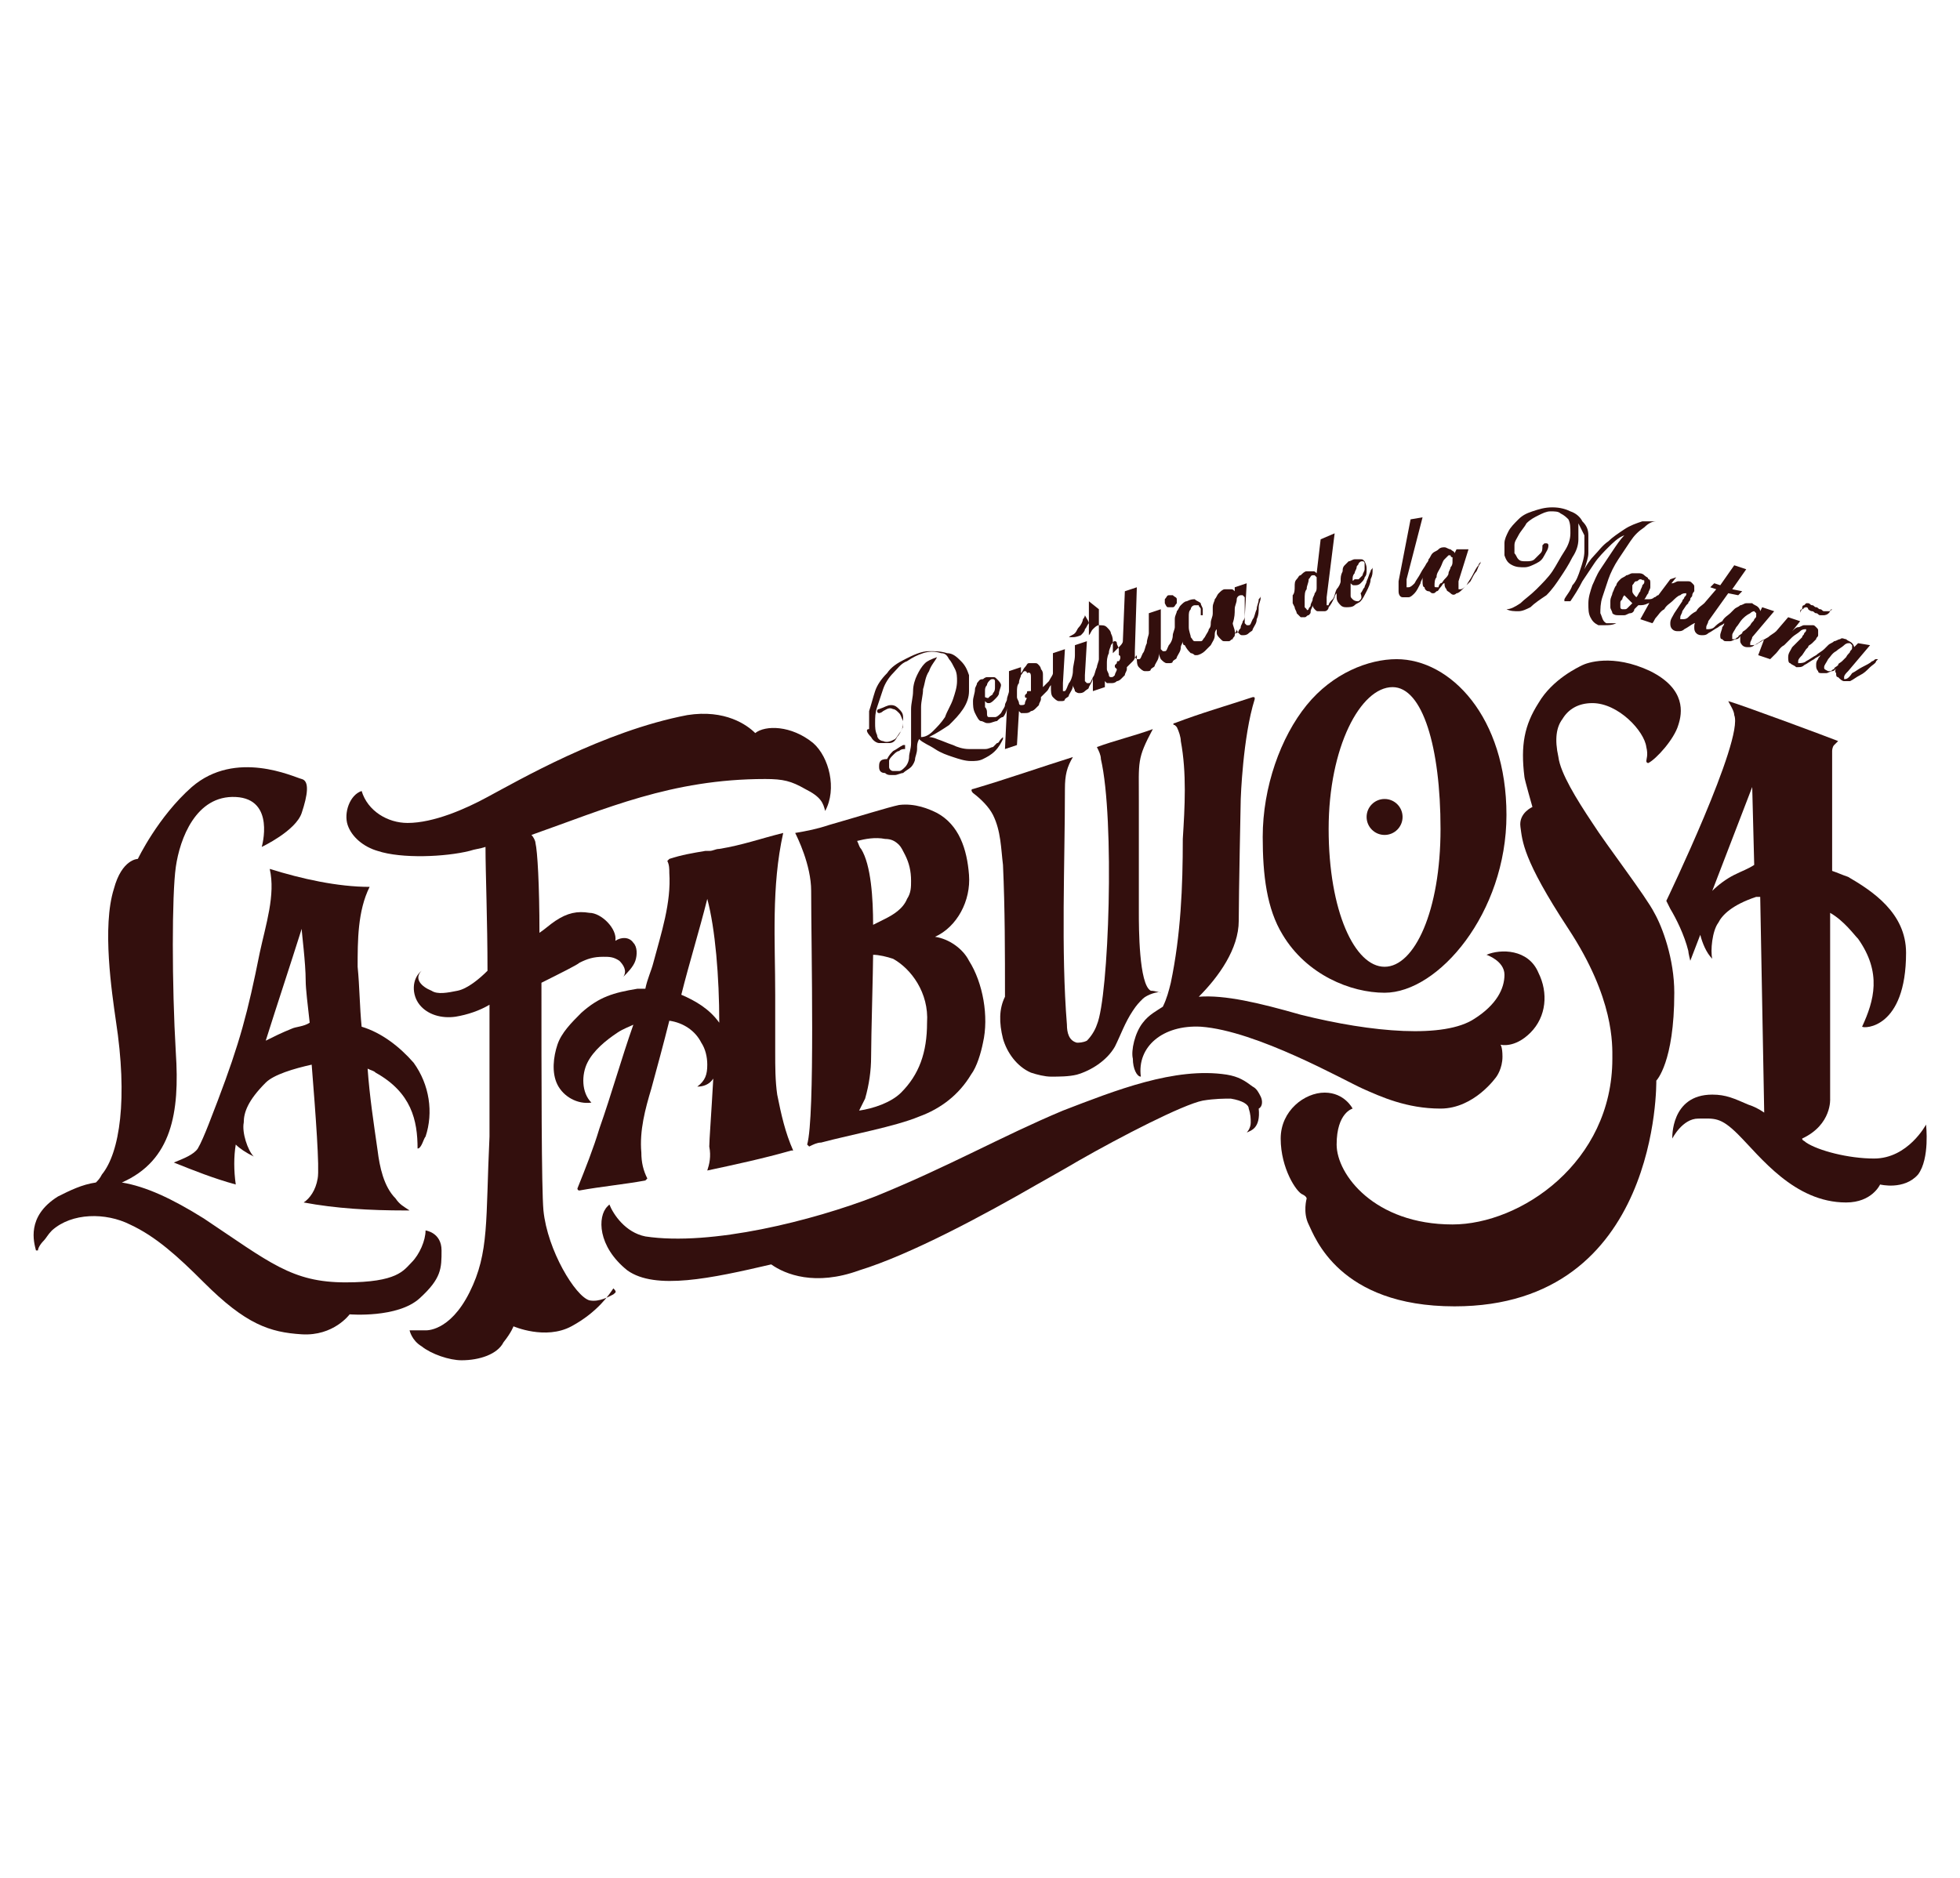 <?xml version="1.0" encoding="utf-8"?>
<!-- Generator: Adobe Illustrator 25.2.0, SVG Export Plug-In . SVG Version: 6.00 Build 0)  -->
<svg version="1.1" id="Layer_1" xmlns="http://www.w3.org/2000/svg" xmlns:xlink="http://www.w3.org/1999/xlink" x="0px" y="0px"
	 viewBox="0 0 98.1 94" style="enable-background:new 0 0 98.1 94;" xml:space="preserve">
<style type="text/css">
	.st0{fill:#330F0D;}
</style>
<g>
	<path class="st0" d="M22.1,62.6c0-0.9-0.8-1-0.8-1c0,0.5-0.3,1.2-0.7,1.6c-0.4,0.4-0.7,1-3.3,1c-2.7,0-3.8-1-7.1-3.2
		c-1.6-1-2.9-1.6-4.1-1.8c2.5-1.1,2.9-3.5,2.7-6.5c-0.2-3.4-0.2-7.9,0-9.3c0.2-1.4,1-3.6,3-3.5c2,0.1,1.3,2.5,1.3,2.5s1.7-0.8,2-1.7
		c0.3-0.9,0.4-1.6,0-1.7c-0.4-0.1-3.3-1.5-5.5,0.4C7.9,40.9,6.9,43,6.9,43s-0.8,0-1.2,1.5c-0.6,1.9-0.1,5.2,0.1,6.6
		c0.6,3.9,0.2,6.6-0.7,7.7C5,59,4.9,59.1,4.8,59.2c-0.7,0.1-1.3,0.4-1.9,0.7c-1.6,1-1.2,2.3-1.1,2.7c0,0,0.1,0,0.1,0
		c0-0.1,0.1-0.3,0.3-0.5c0.1-0.1,0.2-0.3,0.4-0.5c1-0.9,2.7-0.9,3.9-0.3c1.3,0.6,2.4,1.6,3.7,2.9c2.1,2.1,3.3,2.5,4.9,2.6
		s2.4-1,2.4-1s2.4,0.2,3.5-0.8C22.1,64,22.1,63.5,22.1,62.6z"/>
	<path class="st0" d="M13.5,43.5c0.3,1.3-0.2,2.8-0.5,4.2c-0.6,3-1,4.5-2.1,7.4c-0.2,0.5-0.7,1.9-1,2.4c-0.2,0.3-0.7,0.5-1.2,0.7
		c1,0.4,2,0.8,3.1,1.1c-0.1-0.7-0.1-1.4,0-2c0.2,0.2,0.5,0.4,0.9,0.6c-0.3-0.3-0.6-1.2-0.5-1.7c0-0.5,0.2-1.1,1.1-2
		c0.4-0.4,1.4-0.7,2.3-0.9c0.2,2.5,0.4,5.2,0.3,5.7c-0.1,0.6-0.4,1-0.7,1.2c1.6,0.3,3.3,0.4,5.1,0.4c0.1,0,0.2,0,0.2,0
		c-0.3-0.2-0.5-0.3-0.7-0.6c-0.6-0.6-0.8-1.6-0.9-2.4c-0.2-1.4-0.4-2.7-0.5-4.1c0.2,0.1,0.3,0.1,0.4,0.2c1.8,1,2.1,2.4,2.1,3.8
		c0.2,0,0.3-0.5,0.4-0.6c0.4-1.2,0.2-2.6-0.6-3.7c-0.7-0.8-1.6-1.5-2.6-1.8c-0.1-1-0.1-2-0.2-3c0-1.3,0-2.8,0.6-4
		C16.9,44.4,15.1,44,13.5,43.5z M14.6,51.5c-0.5,0.2-0.9,0.4-1.3,0.6c0.6-1.9,1.2-3.7,1.8-5.6c0,0.2,0.2,1.7,0.2,2.6
		c0,0.4,0.1,1.2,0.2,2.1C15.2,51.4,14.8,51.4,14.6,51.5z"/>
	<path class="st0" d="M35.4,58.6c1.4-0.3,2.8-0.6,4.2-1c0,0,0.1,0,0.1,0c-0.4-0.9-0.6-1.8-0.8-2.8c-0.1-0.7-0.1-1.4-0.1-2.1
		c0-1,0-1.9,0-2.9c0-2.7-0.2-5.4,0.4-8.1c-1.2,0.3-2,0.6-3.2,0.8c-0.2,0-0.3,0.1-0.5,0.1c-0.1,0-0.1,0-0.2,0
		c-0.6,0.1-1.2,0.2-1.8,0.4c0,0-0.1,0.1-0.1,0.1c0.1,0.2,0.1,0.4,0.1,0.6c0.1,1.5-0.4,3-0.8,4.5c-0.1,0.4-0.3,0.8-0.4,1.3
		c-0.1,0-0.3,0-0.4,0c-1.2,0.2-1.9,0.4-2.8,1.2c-0.5,0.5-1,1-1.2,1.6c-0.2,0.6-0.3,1.4,0,2c0.3,0.6,1,1,1.7,0.9
		c-0.5-0.5-0.5-1.4-0.2-2c0.3-0.6,0.9-1.1,1.5-1.5c0.3-0.2,0.6-0.3,0.8-0.4c-0.6,1.7-1.1,3.5-1.7,5.2c-0.3,1-0.7,2-1.1,3
		c0,0,0,0.1,0.1,0.1c1.1-0.2,2.2-0.3,3.3-0.5c0,0,0.1-0.1,0.1-0.1c-0.2-0.4-0.3-0.8-0.3-1.3c-0.1-1.1,0.2-2.2,0.5-3.2
		c0.3-1.1,0.6-2.2,0.9-3.4c0.7,0.1,1.3,0.5,1.6,1.1c0.2,0.3,0.3,0.7,0.3,1.1c0,0.5-0.1,0.8-0.5,1.1c0.3,0,0.6-0.1,0.8-0.4
		c-0.1,1.8-0.2,3.1-0.2,3.4C35.6,57.9,35.5,58.3,35.4,58.6z M34.1,49.8c0.4-1.6,0.9-3.2,1.3-4.8c0,0,0,0,0,0c0,0,0,0,0,0
		c0.4,1.5,0.6,3.9,0.6,6.2C35.5,50.5,34.8,50.1,34.1,49.8z"/>
	<path class="st0" d="M30.7,64.8c-0.2,0.1-0.7,0.4-1.2,0.3c-0.7-0.2-2.1-2.5-2.3-4.5c-0.1-1.1-0.1-6.7-0.1-11.4c1-0.5,1.8-0.9,1.9-1
		c0.4-0.2,0.7-0.3,1.2-0.3c0.3,0,0.5,0,0.8,0.2c0.2,0.2,0.4,0.5,0.2,0.8c0.2-0.2,0.5-0.5,0.6-0.8c0.1-0.3,0.1-0.7-0.1-0.9
		c-0.2-0.3-0.6-0.3-0.9-0.1c0.1-0.6-0.7-1.4-1.3-1.4c-0.6-0.1-1.1,0-1.7,0.4c-0.3,0.2-0.5,0.4-0.8,0.6c0-2.4-0.1-4.1-0.2-4.5
		c0-0.1-0.1-0.3-0.2-0.4c3.7-1.3,7-2.8,11.7-2.8c0.9,0,1.3,0.1,2,0.5c0.8,0.4,0.9,0.7,1,1.1c0.6-1.1,0.2-2.7-0.6-3.4
		c-1.1-0.9-2.4-0.9-2.9-0.5c-0.4-0.4-1.5-1.2-3.4-0.9c-4.2,0.8-8.5,3.3-10,4.1c-1.1,0.6-2.7,1.3-4,1.3c-1,0-2-0.6-2.3-1.6
		c-0.6,0.2-0.9,1.1-0.7,1.7c0.2,0.6,0.8,1.1,1.5,1.3c1.2,0.4,3.4,0.3,4.6,0c0.3-0.1,0.5-0.1,0.8-0.2c0,1.3,0.1,3.7,0.1,6.2
		c-0.4,0.4-1,0.9-1.5,1c-0.5,0.1-1,0.2-1.3,0c-0.5-0.2-0.9-0.6-0.5-1c-0.5,0.4-0.5,1.2-0.1,1.7c0.4,0.5,1.1,0.7,1.8,0.6
		c0.6-0.1,1.2-0.3,1.7-0.6c0,2.6,0,5.1,0,6.6c-0.2,4.2,0,5.8-1,7.8c-1,2-2.2,1.9-2.2,1.9l-0.8,0c0,0,0.1,0.5,0.6,0.8
		c0.5,0.4,1.4,0.7,2,0.7c0.9,0,1.8-0.3,2.1-0.9c0.4-0.5,0.5-0.8,0.5-0.8s1.6,0.7,2.9,0s1.9-1.6,2.1-1.9
		C30.9,64.7,30.8,64.7,30.7,64.8z"/>
	<path class="st0" d="M50.2,52c0.2,0.7,0.7,1.4,1.4,1.7c0.3,0.1,0.7,0.2,1,0.2c0.4,0,0.9,0,1.3-0.1c0.7-0.2,1.5-0.7,1.9-1.4
		c0.3-0.6,0.5-1.2,0.9-1.8c0.2-0.3,0.3-0.4,0.5-0.6c0.2-0.2,0.8-0.4,0.9-0.3c0,0-0.3-0.1-0.5-0.1c-0.6-0.3-0.6-3.2-0.6-3.9
		c0-1.8,0-3.8,0-5.6c0-2-0.1-2.1,0.7-3.6c-0.8,0.3-2,0.6-2.8,0.9c0.1,0.2,0.2,0.4,0.2,0.6c0.7,3,0.4,11.9-0.2,13.3
		c-0.1,0.3-0.3,0.6-0.5,0.8c-0.2,0.1-0.4,0.1-0.5,0.1c-0.4-0.1-0.5-0.5-0.5-0.9c-0.3-3.7-0.1-8.1-0.1-11.8c0-0.7,0.1-1.1,0.4-1.6
		c0,0,0,0,0,0c-1.6,0.5-3.3,1.1-5,1.6c-0.1,0-0.1,0.1,0,0.2c0.4,0.3,0.8,0.7,1,1.1c0.4,0.8,0.4,1.7,0.5,2.5c0.1,2.2,0.1,4.4,0.1,6.6
		C50,50.5,50,51.2,50.2,52z"/>
	<path class="st0" d="M76.6,51.7c0.8-0.8,0.9-2,0.4-3c-0.5-1.2-1.9-1.2-2.6-0.9c0,0,0.9,0.3,0.9,1c0,0.7-0.4,1.5-1.5,2.2
		c-1.5,1-5.1,0.7-8.7-0.2c-2.1-0.6-3.8-1-5.1-0.9c1-1,2-2.4,2-3.8c0-1.3,0.1-6.1,0.1-6.1s0.1-3.1,0.7-5c0-0.1,0-0.1-0.1-0.1
		c-1.2,0.4-2.6,0.8-3.9,1.3c-0.1,0-0.1,0.1,0,0.1c0,0,0.1,0.1,0.1,0.1c0.1,0.2,0.2,0.5,0.2,0.7c0.3,1.6,0.2,3.3,0.1,4.9
		c0,2.4-0.1,4.8-0.6,7.2c-0.1,0.4-0.2,0.8-0.4,1.2c-0.3,0.2-0.7,0.4-1,0.8c-0.4,0.5-0.6,1.4-0.5,1.8c0,0.5,0.2,0.9,0.4,0.9
		c-0.2-1.5,1.1-2.6,3-2.5c2.8,0.2,7.2,2.7,8.1,3.1c0.9,0.4,2.2,1,3.9,1s2.8-1.6,2.8-1.6s0.3-0.4,0.3-1c0-0.5-0.1-0.6-0.1-0.6
		S75.8,52.5,76.6,51.7z"/>
	<path class="st0" d="M40.5,57.4c0.2-0.1,0.4-0.2,0.6-0.2c1.5-0.4,3.7-0.8,4.9-1.3c1.1-0.4,2-1.1,2.6-2.1c0.3-0.4,0.5-1.1,0.6-1.6
		c0.3-1.3,0-3-0.7-4.1c-0.3-0.6-1-1.1-1.7-1.2c1.1-0.5,1.8-1.8,1.7-3.1s-0.5-2.5-1.6-3.1c-0.4-0.2-1.1-0.5-1.9-0.4
		c-0.5,0.1-2.1,0.6-3.5,1c-0.6,0.2-1.1,0.3-1.7,0.4c0,0,0,0,0,0c0,0,0,0,0,0c0.1,0.2,0.8,1.6,0.8,2.9c0,2.8,0.2,11.3-0.2,12.7
		L40.5,57.4z M46.4,51.2c0,1.5-0.4,2.6-1.3,3.5c-0.5,0.5-1.4,0.8-2.1,0.9c0.1-0.2,0.2-0.4,0.3-0.6c0.2-0.7,0.3-1.4,0.3-2.1
		c0-1,0.1-4.4,0.1-5.1c0.3,0,0.7,0.1,1,0.2C45.6,48.5,46.5,49.7,46.4,51.2z M44.3,42c0.3,0,0.5,0.1,0.7,0.3c0.1,0.1,0.2,0.3,0.3,0.5
		c0.2,0.4,0.3,0.8,0.3,1.3c0,0.3,0,0.6-0.2,0.9c-0.2,0.5-0.7,0.8-1.1,1c-0.2,0.1-0.4,0.2-0.6,0.3c0-1.3-0.1-3-0.6-3.8
		c-0.1-0.1-0.1-0.2-0.2-0.4C43.3,42,43.8,41.9,44.3,42z"/>
	<circle class="st0" cx="69.3" cy="40.9" r="0.9"/>
	<path class="st0" d="M65.4,35.3c-1.3,1.6-2.2,4.1-2.2,6.6c0,1.9,0.2,3.6,1,4.9c1.2,2,3.4,2.9,5.1,2.9c2.7,0,6.1-4,6.1-8.9
		c0-4.9-2.8-7.8-5.5-7.8C68.5,33,66.7,33.7,65.4,35.3z M69.7,34.4c1.5,0,2.4,3,2.4,7.1c0,4.1-1.3,6.9-2.8,6.9
		c-1.5,0-2.8-2.8-2.8-6.9C66.5,37.4,68.1,34.4,69.7,34.4z"/>
	<path class="st0" d="M83.8,49.7c0-1.7-0.6-3.3-1-4c-0.4-0.8-2.4-3.4-3.1-4.5c-0.8-1.2-1.6-2.5-1.7-3.3c-0.2-0.9-0.1-1.5,0.2-1.9
		c0.3-0.5,0.8-0.8,1.5-0.8c1.3,0,2.6,1.4,2.7,2.2c0.1,0.4,0,0.6,0,0.7c0,0,0,0.1,0.1,0.1c0.4-0.2,1.3-1.2,1.5-1.9
		c0.2-0.6,0.4-1.8-1.4-2.7c-1.9-0.9-3.2-0.4-3.4-0.3c-0.2,0.1-1.5,0.7-2.2,1.9c-0.7,1.1-0.9,2.1-0.7,3.7c0,0.1,0.4,1.5,0.4,1.5
		s-0.7,0.3-0.6,1c0.1,0.7,0.1,1.6,2.4,5.1s2.2,5.8,2.2,6.5c0,5.2-4.6,8.3-8,8.3c-3.9,0-5.8-2.5-5.8-4c0-1.6,0.8-1.8,0.8-1.8
		s-0.4-0.8-1.4-0.8c-1,0-2.2,0.9-2.2,2.3c0,1.5,0.8,2.7,1.1,2.8c0.2,0.1,0.2,0.2,0.2,0.2s-0.2,0.7,0.1,1.3c0.3,0.6,1.5,4.1,7.3,4.1
		c10.3,0,10.1-11.3,10.1-11.3S83.8,53.2,83.8,49.7z"/>
	<path class="st0" d="M96.4,56.3c0,0-0.9,1.7-2.6,1.7c-1.3,0-2.8-0.4-3.4-0.8c-0.1-0.1-0.2-0.1-0.2-0.2c1.5-0.7,1.4-2,1.4-2v-3.2
		v-6.1c0.7,0.4,1.2,1.1,1.4,1.3c1.2,1.7,0.8,3.1,0.2,4.4c0.1,0.1,2.2,0.1,2.2-3.7c0-2-1.7-3.1-2.9-3.8c-0.3-0.1-0.5-0.2-0.8-0.3v-6
		c0,0,0-0.2,0.1-0.3c0.1-0.1,0.2-0.2,0.2-0.2c0,0,0,0,0,0c-0.5-0.2-4.8-1.8-5.5-2c0,0,0,0,0,0c0.1,0.2,0.3,0.5,0.3,0.7
		c0.5,1.2-3.4,9.3-3.4,9.3c0,0,0.2,0.4,0.2,0.4c0.3,0.5,0.7,1.3,0.9,2.1c0,0.1,0.1,0.5,0.1,0.5c0,0,0,0,0,0l0.5-1.3
		c0.1,0.4,0.3,0.9,0.6,1.2c-0.1-0.4,0-1.4,0.3-1.8c0.2-0.4,0.7-0.9,1.9-1.3c0.1,0,0.1,0,0.2,0l0.2,10.8c-0.3-0.2-0.5-0.3-0.8-0.4
		c-0.7-0.3-1.1-0.5-1.8-0.5c-2.1,0-2,2.2-2,2.2s0.5-1,1.3-1c0.8,0,1.1-0.1,2,0.8c1.1,1.1,2.8,3.4,5.4,3.4c1.3,0,1.7-0.9,1.7-0.9
		s1.2,0.3,1.9-0.5C96.6,58,96.4,56.3,96.4,56.3z M86.8,43.8c-0.4,0.2-0.8,0.5-1.1,0.8l2-5.2c0,0,0,0,0,0l0.1,3.9
		C87.5,43.5,87.2,43.6,86.8,43.8z"/>
	<path class="st0" d="M63.1,54.9c-0.1-0.2-0.2-0.4-0.4-0.5c-0.4-0.3-0.7-0.5-1.3-0.6c-2.6-0.4-5.6,0.8-8.2,1.8
		c-3.1,1.3-5.7,2.8-9.4,4.3c-3.1,1.2-8.2,2.5-11.5,2c-1-0.2-1.6-1.1-1.8-1.6c0,0-0.1,0.1-0.1,0.1c-0.5,0.5-0.5,2,1,3.2
		c1.4,1,4.2,0.4,7.2-0.3c0.7,0.5,2.2,1.1,4.4,0.3c2.6-0.8,6.3-2.8,8.9-4.3c0,0,1.6-0.9,2.1-1.2c2.1-1.2,5.2-2.8,6.2-3
		c0.6-0.1,1.1-0.1,1.4-0.1c0.6,0.1,0.9,0.3,0.9,0.5c0.1,0.3,0.1,0.5,0.1,0.7c0,0.3-0.2,0.5-0.2,0.5c0.2-0.1,0.7-0.2,0.6-1.2
		C63.2,55.4,63.2,55.1,63.1,54.9z"/>
	<path class="st0" d="M43.6,36.9c0.1,0.2,0.3,0.3,0.4,0.3c0.2,0,0.3,0,0.5,0c0.2,0,0.3-0.1,0.4-0.3c0.1-0.1,0.2-0.3,0.3-0.5
		c0-0.2,0-0.3,0-0.5c0-0.2-0.1-0.3-0.2-0.4c-0.1-0.1-0.2-0.2-0.4-0.2c-0.2,0-0.3,0.1-0.6,0.2c-0.1,0-0.1,0.1-0.1,0.1
		c0,0,0,0.1,0.1,0.1c0,0,0.1,0,0.2-0.1c0.2-0.1,0.3-0.2,0.5-0.1c0.1,0,0.2,0.1,0.3,0.2c0.1,0.1,0.1,0.2,0.2,0.4c0,0.2,0,0.3-0.1,0.5
		c-0.1,0.1-0.2,0.3-0.3,0.4c-0.2,0.1-0.4,0.2-0.6,0.1c-0.1,0-0.3-0.1-0.3-0.3c-0.1-0.2-0.1-0.4-0.1-0.6c0-0.3,0-0.5,0.1-0.8
		c0.1-0.3,0.2-0.6,0.3-0.9c0.1-0.3,0.3-0.6,0.5-0.8c0.2-0.2,0.4-0.5,0.7-0.6c0.3-0.2,0.5-0.3,0.8-0.4c0.3-0.1,0.6-0.1,0.9,0
		c0.2,0,0.3,0.1,0.4,0.3c0.1,0.1,0.2,0.3,0.3,0.5c0.1,0.2,0.1,0.4,0.1,0.6c0,0.3-0.1,0.6-0.2,0.9c-0.1,0.3-0.3,0.6-0.4,0.9
		c-0.2,0.3-0.4,0.5-0.6,0.7c-0.2,0.2-0.4,0.3-0.6,0.3c0-0.2,0-0.4,0-0.6c0-0.3,0-0.6,0-0.9c0-0.3,0.1-0.6,0.1-0.9
		c0.1-0.3,0.1-0.6,0.3-0.9c0.1-0.3,0.3-0.5,0.4-0.7l0,0l0,0c-0.3,0.1-0.5,0.2-0.6,0.3c-0.2,0.2-0.3,0.4-0.4,0.6
		c-0.1,0.2-0.2,0.5-0.2,0.8c0,0.3-0.1,0.6-0.1,0.9c0,0.3,0,0.6,0,0.9c0,0.3,0,0.6,0,0.8c0,0.3-0.1,0.5-0.1,0.7
		c0,0.2-0.1,0.4-0.2,0.5c-0.1,0.1-0.2,0.2-0.3,0.2c-0.1,0-0.2,0-0.3,0c-0.1,0-0.2-0.1-0.2-0.2c0-0.1,0-0.2,0-0.3
		c0-0.1,0.1-0.2,0.2-0.3c0.1-0.1,0.2-0.2,0.3-0.2c0.1-0.1,0.2-0.1,0.3-0.1c0,0,0,0,0-0.1c0,0,0-0.1,0-0.1c0,0-0.1,0-0.1,0l0,0l0,0
		c-0.2,0.1-0.3,0.2-0.5,0.3c-0.1,0.1-0.2,0.2-0.3,0.4C44,38,44,38.2,44,38.4c0,0.2,0.1,0.3,0.3,0.3c0.1,0.1,0.2,0.1,0.3,0.1
		c0.1,0,0.1,0,0.2,0c0.1,0,0.3-0.1,0.4-0.1c0.1-0.1,0.3-0.2,0.4-0.3c0.1-0.1,0.2-0.3,0.2-0.4c0-0.1,0.1-0.3,0.1-0.5
		c0-0.2,0-0.3,0.1-0.5c0.2,0.2,0.5,0.3,0.8,0.5c0.3,0.2,0.6,0.3,0.9,0.4c0.3,0.1,0.6,0.2,0.9,0.2c0.2,0,0.4,0,0.6-0.1
		c0.2-0.1,0.4-0.2,0.6-0.4c0.2-0.2,0.3-0.4,0.4-0.6c0,0,0-0.1,0-0.1c0,0,0,0,0,0c0,0,0,0,0,0l0,0l0,0c0,0-0.1,0.1-0.1,0.1
		c-0.1,0.1-0.1,0.2-0.2,0.2c-0.1,0.1-0.1,0.1-0.2,0.2c-0.1,0-0.2,0.1-0.4,0.1c-0.3,0-0.5,0-0.8,0c-0.3,0-0.6-0.1-0.8-0.2
		c-0.3-0.1-0.5-0.2-0.8-0.3c0,0-0.2-0.1-0.4-0.1c0.4-0.2,0.7-0.4,1-0.6c0.3-0.3,0.5-0.5,0.7-0.8c0.2-0.3,0.3-0.6,0.3-0.9
		c0-0.3,0-0.6,0-0.8c-0.1-0.3-0.2-0.5-0.4-0.7c-0.2-0.2-0.4-0.4-0.7-0.4c-0.3-0.1-0.6-0.1-0.9-0.1c-0.4,0-0.8,0.2-1.2,0.4
		c-0.4,0.2-0.7,0.4-0.9,0.7c-0.3,0.3-0.5,0.6-0.6,0.9c-0.1,0.3-0.2,0.7-0.3,1c0,0.3,0,0.6,0,0.9C43.3,36.5,43.4,36.7,43.6,36.9z"/>
	<path class="st0" d="M49.1,36.1c0.1,0,0.2,0.1,0.3,0.1c0,0,0.1,0,0.1,0c0.1,0,0.3-0.1,0.4-0.1c0.1-0.1,0.2-0.2,0.3-0.2l0,0
		c0.1-0.1,0.2-0.3,0.2-0.5l-0.1,2.1l0,0l0.6-0.2l0.1-1.7c0,0,0.1,0.1,0.1,0.1c0.1,0,0.1,0,0.2,0c0.1,0,0.2,0,0.3-0.1
		c0.1,0,0.2-0.1,0.2-0.1c0.1-0.1,0.1-0.1,0.2-0.2c0-0.1,0.1-0.2,0.1-0.3c0,0,0-0.1,0-0.1c0.1-0.1,0.2-0.2,0.3-0.3
		c0.1-0.1,0.1-0.2,0.2-0.3l0,0.1c0,0.2,0,0.4,0.1,0.5c0.1,0.1,0.2,0.2,0.3,0.2c0,0,0.1,0,0.1,0c0.1,0,0.2,0,0.2-0.1
		c0.1-0.1,0.2-0.1,0.2-0.2c0.1-0.2,0.2-0.3,0.2-0.5c0,0.1,0.1,0.2,0.1,0.3c0.1,0.1,0.2,0.1,0.2,0.1c0.1,0,0.2,0,0.3-0.1
		c0.1-0.1,0.2-0.1,0.2-0.2c0.1-0.2,0.2-0.3,0.2-0.5c0,0,0,0,0,0l0,0.7l0,0l0.6-0.2l0-0.3c0,0,0.1,0.1,0.1,0.1c0.1,0,0.1,0,0.2,0
		c0,0,0,0,0,0c0.1,0,0.2,0,0.3-0.1c0.1,0,0.2-0.1,0.2-0.1c0.1-0.1,0.1-0.1,0.2-0.2c0-0.1,0.1-0.2,0.1-0.3c0,0,0,0,0-0.1
		c0.1-0.1,0.2-0.2,0.3-0.3c0.1-0.1,0.1-0.2,0.2-0.3l0,0.1c0,0.2,0,0.4,0.1,0.5c0.1,0.1,0.2,0.2,0.3,0.2c0,0,0.1,0,0.1,0
		c0.1,0,0.2,0,0.2-0.1c0.1-0.1,0.2-0.1,0.2-0.2c0.1-0.2,0.2-0.3,0.2-0.5c0,0,0-0.1,0-0.1c0,0.1,0.1,0.3,0.1,0.3
		c0.1,0.1,0.2,0.2,0.3,0.2c0,0,0.1,0,0.1,0c0.1,0,0.2,0,0.2-0.1c0.1-0.1,0.2-0.1,0.2-0.2c0.1-0.2,0.2-0.3,0.2-0.5
		c0-0.1,0.1-0.2,0.1-0.3c0,0.1,0,0.2,0.1,0.2c0.1,0.2,0.2,0.3,0.3,0.4c0.1,0,0.2,0.1,0.2,0.1c0,0,0.1,0,0.1,0c0.1,0,0.3-0.1,0.4-0.2
		c0.1-0.1,0.2-0.2,0.3-0.3l0,0c0.1-0.2,0.2-0.3,0.2-0.5c0-0.1,0-0.2,0.1-0.3c0,0.1,0,0.1,0,0.2c0,0.1,0.1,0.2,0.2,0.3
		c0.1,0.1,0.1,0.1,0.2,0.1c0,0,0.1,0,0.1,0c0,0,0.1,0,0.1,0c0.1,0,0.1-0.1,0.2-0.1c0-0.1,0.1-0.1,0.1-0.2c0-0.1,0.1-0.2,0.1-0.3
		c0,0.1,0.1,0.2,0.1,0.2c0.1,0.1,0.1,0.1,0.2,0.1c0.1,0,0.2,0,0.3-0.1c0.1-0.1,0.2-0.1,0.2-0.2c0.1-0.2,0.2-0.3,0.2-0.5
		c0.1-0.2,0.1-0.4,0.1-0.6c0-0.2,0.1-0.3,0.1-0.5c0-0.1,0-0.1,0-0.1c0,0,0,0,0,0c0,0,0,0,0,0c0,0.1,0,0.1-0.1,0.2
		c0,0.2-0.1,0.3-0.1,0.5c-0.1,0.2-0.1,0.4-0.2,0.5c-0.1,0.2-0.1,0.3-0.2,0.3c0,0,0,0-0.1,0c0,0,0,0-0.1-0.1c0-0.1,0-0.2,0-0.3
		l0.1-1.7l-0.6,0.2l0,0.2c-0.1-0.1-0.1-0.1-0.2-0.1c-0.1,0-0.2,0-0.3,0c-0.1,0-0.2,0.1-0.3,0.2c-0.1,0.1-0.1,0.2-0.2,0.3
		c0,0.1-0.1,0.2-0.1,0.4c0,0.1,0,0.2,0,0.3c0,0.2-0.1,0.3-0.1,0.5c0,0,0,0,0,0c0,0.1,0,0.2-0.1,0.3c0,0.1-0.1,0.2-0.2,0.4
		c-0.1,0.1-0.1,0.2-0.2,0.2c-0.1,0-0.2,0-0.3,0c-0.1,0-0.1-0.1-0.2-0.2c0-0.1-0.1-0.3-0.1-0.5c0-0.2,0-0.3,0-0.5
		c0-0.2,0-0.3,0.1-0.4c0-0.1,0.1-0.2,0.2-0.2c0.1,0,0.2,0,0.2,0c0,0.1,0.1,0.1,0.1,0.2c0,0.1,0,0.2,0,0.2c0,0,0,0,0,0.1c0,0,0,0,0,0
		c0,0,0,0,0,0l0,0c0,0,0,0,0.1,0c0,0,0,0,0,0c0-0.1,0-0.2,0-0.3c0-0.1-0.1-0.2-0.1-0.3c-0.1-0.1-0.2-0.1-0.3-0.2
		c-0.1,0-0.2,0-0.4,0.1c-0.1,0-0.2,0.1-0.3,0.2c-0.1,0.1-0.1,0.2-0.2,0.3c0,0.1-0.1,0.2-0.1,0.4c0,0.1,0,0.3,0,0.4
		c0,0.1-0.1,0.3-0.1,0.4c0,0.2-0.1,0.4-0.2,0.5c-0.1,0.2-0.1,0.3-0.2,0.3c0,0,0,0-0.1,0c0,0,0,0-0.1-0.1c0-0.1,0-0.2,0-0.3l0-1.7
		l-0.6,0.2l0,1c0,0.1-0.1,0.3-0.1,0.5c-0.1,0.2-0.1,0.4-0.2,0.5c-0.1,0.2-0.1,0.3-0.2,0.3c0,0,0,0-0.1,0c0,0,0,0-0.1-0.1
		c0-0.1,0-0.2,0-0.3l0.1-3.2l0,0l-0.6,0.2l-0.1,2.5c0,0.1-0.1,0.2-0.2,0.3c-0.1,0.1-0.2,0.2-0.3,0.3c0-0.1,0-0.3,0-0.5
		c0-0.2,0-0.3-0.1-0.5c0-0.1-0.1-0.2-0.2-0.3c-0.1-0.1-0.2-0.1-0.4-0.1c-0.1,0-0.2,0.1-0.3,0.2c-0.1,0.1-0.1,0.2-0.2,0.3l0-1.7
		L55,30.5L55,33c0,0.1-0.1,0.3-0.1,0.4c-0.1,0.2-0.1,0.4-0.2,0.5c-0.1,0.2-0.1,0.3-0.2,0.3c0,0,0,0-0.1,0c0,0,0,0-0.1-0.1
		c0-0.1,0-0.2,0-0.3l0.1-1.7l0,0l-0.6,0.2l0,0.5c0,0.3-0.1,0.5-0.1,0.8c0,0.2-0.1,0.5-0.2,0.6c-0.1,0.2-0.1,0.3-0.2,0.4
		c0,0,0,0-0.1,0c0,0,0,0,0-0.1c0-0.1,0-0.2,0-0.3l0.1-1.7l0,0l-0.6,0.2l0,0l0,1c0,0.1-0.1,0.2-0.2,0.4c-0.1,0.1-0.2,0.2-0.3,0.3
		c0-0.1,0-0.2,0-0.3c0-0.1,0-0.2,0-0.3c0-0.1,0-0.2-0.1-0.3c0-0.1-0.1-0.2-0.1-0.2c-0.1-0.1-0.1-0.1-0.2-0.1c-0.1,0-0.2,0-0.3,0
		c-0.1,0-0.1,0.1-0.2,0.2c-0.1,0.1-0.1,0.2-0.2,0.3l0-0.3l-0.6,0.2l0,1c0,0.1-0.1,0.3-0.1,0.4c0,0,0,0,0,0c0,0.1-0.1,0.2-0.1,0.3
		c0,0.1-0.1,0.2-0.2,0.4c-0.1,0.1-0.2,0.2-0.3,0.2c-0.1,0-0.2,0-0.3,0c-0.1,0-0.1-0.1-0.1-0.2c0-0.1,0-0.2-0.1-0.3
		c0-0.1,0-0.2,0-0.3c0.1,0.1,0.1,0.1,0.2,0.1c0.1,0,0.2-0.1,0.3-0.2c0.1-0.1,0.2-0.2,0.2-0.3c0-0.1,0.1-0.3,0.1-0.4
		c0-0.1-0.1-0.2-0.2-0.3c-0.1-0.1-0.1-0.1-0.2-0.1c-0.1,0-0.2,0-0.3,0c-0.1,0-0.2,0.1-0.2,0.1C49,34,49,34.1,48.9,34.2
		c0,0.1-0.1,0.2-0.1,0.3c0,0.2-0.1,0.4-0.1,0.6c0,0.2,0,0.4,0.1,0.6C48.9,35.9,49,36.1,49.1,36.1z M49.3,34.9L49.3,34.9
		c0-0.1,0-0.2,0-0.3c0-0.1,0-0.2,0.1-0.3c0-0.1,0.1-0.2,0.1-0.2c0.1-0.1,0.1-0.1,0.2-0.1c0.1,0,0.1,0.1,0.1,0.1c0,0.1,0,0.2,0,0.3
		c0,0.1,0,0.2-0.1,0.3c0,0.1-0.1,0.1-0.2,0.2C49.5,34.9,49.5,35,49.3,34.9C49.4,34.9,49.3,34.9,49.3,34.9z M51.6,33.9
		c0,0.1,0,0.1,0,0.3c0,0.1,0,0.3,0,0.4c0,0-0.1,0-0.1,0c-0.1,0-0.1,0-0.1,0.1c0,0-0.1,0.1-0.1,0.1c0,0.1,0,0.1,0,0.1
		c0,0,0.1,0.1,0.1,0c0,0.1-0.1,0.2-0.1,0.3c0,0.1-0.1,0.1-0.2,0.1c-0.1,0-0.1-0.1-0.1-0.1c0-0.1-0.1-0.2-0.1-0.3l0,0l0,0
		c0-0.1,0-0.2,0-0.3c0-0.1,0-0.3,0.1-0.4c0-0.2,0.1-0.3,0.1-0.4c0.1-0.1,0.1-0.2,0.2-0.2c0,0,0.1,0,0.1,0.1
		C51.6,33.6,51.6,33.8,51.6,33.9z M56,33.1c-0.1,0-0.1,0-0.1,0.1c0,0-0.1,0.1-0.1,0.1c0,0.1,0,0.1,0,0.1c0,0,0.1,0.1,0.1,0.1
		c0,0.1-0.1,0.2-0.1,0.3c-0.1,0.1-0.1,0.1-0.2,0.1c-0.1,0-0.1-0.1-0.1-0.1c0-0.1-0.1-0.2-0.1-0.3l0,0c0-0.1,0-0.2,0-0.3
		c0-0.1,0-0.3,0.1-0.5c0-0.2,0.1-0.3,0.1-0.4c0.1-0.1,0.1-0.2,0.2-0.2c0,0,0,0,0,0c0,0,0.1,0,0.1,0.1c0,0.1,0.1,0.2,0.1,0.3
		c0,0.1,0,0.1,0,0.3C56.1,32.8,56.1,33,56,33.1C56.1,33.1,56.1,33.1,56,33.1z M61.8,30.5c0-0.2,0.1-0.3,0.1-0.5
		c0-0.1,0.1-0.2,0.2-0.2c0,0,0,0,0,0c0,0,0,0,0.1,0c0,0,0.1,0.1,0.1,0.1c0,0.1,0,0.1,0,0.2c0,0.1,0,0.2,0,0.4c0,0.1,0,0.2,0,0.3
		c0,0.1,0,0.2-0.1,0.3c0,0.1-0.1,0.2-0.1,0.3c0,0.1-0.1,0.1-0.1,0.2c0,0-0.1,0.1-0.1,0.1c0,0-0.1,0-0.1-0.1c0-0.1-0.1-0.3-0.1-0.4
		C61.8,30.9,61.8,30.7,61.8,30.5z"/>
	<path class="st0" d="M58.5,30.4c0,0,0.1,0,0.1,0c0,0,0.1,0,0.1,0c0.1,0,0.1-0.1,0.2-0.2c0-0.1,0-0.2,0-0.2c0-0.1-0.1-0.1-0.2-0.2
		c-0.1,0-0.2,0-0.2,0c-0.1,0-0.1,0.1-0.2,0.2c0,0.1,0,0.2,0,0.2C58.4,30.4,58.4,30.4,58.5,30.4z"/>
	<path class="st0" d="M64.8,30.4c0,0.1,0.1,0.2,0.1,0.3c0.1,0.1,0.1,0.1,0.2,0.2c0,0,0.1,0,0.1,0c0,0,0.1,0,0.1,0
		c0.1,0,0.1-0.1,0.2-0.1c0.1-0.1,0.1-0.1,0.1-0.2c0-0.1,0.1-0.2,0.1-0.3c0,0.1,0.1,0.2,0.1,0.2c0.1,0.1,0.1,0.1,0.2,0.1
		c0.1,0,0.2,0,0.3,0c0.1,0,0.2-0.1,0.2-0.2c0.1-0.1,0.2-0.3,0.3-0.5c0-0.1,0.1-0.2,0.1-0.2c0,0.1,0,0.1,0,0.2c0,0.2,0.1,0.3,0.2,0.4
		c0.1,0.1,0.2,0.1,0.3,0.1c0,0,0,0,0,0c0.1,0,0.3,0,0.4-0.1c0.1-0.1,0.2-0.1,0.3-0.2l0,0c0.1-0.1,0.2-0.3,0.3-0.5
		c0.1-0.2,0.2-0.4,0.2-0.6c0.1-0.2,0.1-0.3,0.1-0.5c0-0.1,0-0.1,0-0.1c0,0,0,0,0,0c0,0,0,0,0,0c0,0.1-0.1,0.1-0.1,0.2
		c-0.1,0.2-0.1,0.3-0.2,0.5c0,0,0,0,0,0c0,0.1-0.1,0.2-0.1,0.3c-0.1,0.1-0.1,0.2-0.2,0.3C68.2,30,68.1,30,68,30.1
		c-0.1,0-0.2,0-0.3-0.1c-0.1-0.1-0.1-0.1-0.1-0.2c0-0.1,0-0.2,0-0.3c0-0.1,0-0.2,0-0.3c0.1,0.1,0.1,0.1,0.2,0.1c0.1,0,0.2,0,0.3-0.1
		c0.1-0.1,0.2-0.2,0.2-0.3c0.1-0.1,0.1-0.2,0.1-0.4c0-0.1,0-0.2-0.1-0.4c-0.1-0.1-0.1-0.1-0.2-0.1c-0.1,0-0.2,0-0.3,0
		c-0.1,0-0.2,0.1-0.3,0.1c-0.1,0.1-0.1,0.1-0.2,0.2c-0.1,0.1-0.1,0.2-0.1,0.3c-0.1,0.2-0.1,0.3-0.1,0.5c0,0.1-0.1,0.3-0.2,0.4
		c-0.1,0.2-0.1,0.4-0.2,0.5c-0.1,0.1-0.2,0.2-0.2,0.3c0,0,0,0-0.1,0c0,0,0,0,0-0.1c0-0.1,0-0.2,0-0.3l0.4-3.2l0,0L66.1,27l-0.2,1.7
		c-0.1-0.1-0.1-0.1-0.2-0.1c-0.1,0-0.2,0-0.3,0c-0.1,0-0.2,0.1-0.3,0.2C65,28.8,65,28.9,64.9,29c-0.1,0.1-0.1,0.2-0.1,0.4
		c0,0.1,0,0.3-0.1,0.4c0,0.1,0,0.3,0,0.4C64.7,30.2,64.8,30.4,64.8,30.4z M65.3,30c0-0.2,0-0.4,0.1-0.5c0-0.2,0.1-0.3,0.1-0.5
		c0.1-0.1,0.1-0.2,0.2-0.2c0,0,0,0,0,0c0,0,0,0,0.1,0c0,0,0.1,0.1,0.1,0.1c0,0.1,0,0.1,0,0.2c0,0.1,0,0.1,0,0.1l0,0.2
		c0,0.1,0,0.2-0.1,0.3c0,0.1-0.1,0.2-0.1,0.3c0,0.1-0.1,0.2-0.1,0.3c0,0.1-0.1,0.1-0.1,0.2c0,0-0.1,0.1-0.1,0c0,0,0,0-0.1-0.1
		C65.3,30.3,65.3,30.1,65.3,30z M67.7,29L67.7,29c0-0.1,0-0.2,0.1-0.3c0-0.1,0.1-0.2,0.1-0.3c0-0.1,0.1-0.1,0.1-0.2
		c0.1-0.1,0.1-0.1,0.2-0.1c0.1,0,0.1,0.1,0.1,0.1c0,0.1,0,0.2,0,0.3c0,0.1-0.1,0.2-0.1,0.3c-0.1,0.1-0.1,0.1-0.2,0.2
		c-0.1,0-0.1,0-0.2,0C67.7,29.1,67.7,29.1,67.7,29z"/>
	<path class="st0" d="M70.2,29.9c0.1,0,0.1,0,0.2,0c0,0,0.1,0,0.1,0c0.1,0,0.2-0.1,0.3-0.2c0.1-0.1,0.2-0.3,0.3-0.5
		c0-0.1,0.1-0.2,0.1-0.3c0,0.1,0,0.1,0,0.2c0,0.1,0,0.3,0.1,0.3c0,0.1,0.1,0.2,0.2,0.2c0.1,0,0.1,0.1,0.2,0.1c0,0,0,0,0,0
		c0.1,0,0.1,0,0.2-0.1c0.1,0,0.1-0.1,0.2-0.2c0.1-0.1,0.1-0.2,0.2-0.2c0,0.1,0,0.2,0.1,0.3c0,0.1,0.1,0.1,0.2,0.2
		c0.1,0.1,0.2,0.1,0.3,0c0.1,0,0.2-0.1,0.3-0.2c0.1-0.1,0.3-0.3,0.4-0.4c0.1-0.2,0.2-0.4,0.3-0.5c0.1-0.2,0.1-0.3,0.2-0.4
		c0-0.1,0-0.1,0-0.1c0,0,0,0,0,0c0,0,0,0,0,0c0,0.1-0.1,0.1-0.1,0.2c-0.1,0.1-0.2,0.3-0.3,0.5c-0.1,0.2-0.2,0.3-0.3,0.5
		c-0.1,0.1-0.2,0.2-0.3,0.2c0,0,0,0-0.1,0c0,0,0,0,0-0.1c0-0.1,0-0.2,0-0.3l0.5-1.6l0,0l-0.6,0l-0.1,0.2c0-0.1-0.1-0.1-0.2-0.2
		c-0.1,0-0.2-0.1-0.3-0.1c-0.1,0-0.2,0-0.3,0.1c-0.1,0.1-0.2,0.1-0.3,0.2c-0.1,0.1-0.1,0.2-0.2,0.3c0,0.1-0.1,0.2-0.1,0.2
		c0,0,0,0,0,0c-0.1,0.2-0.2,0.3-0.3,0.5c-0.1,0.2-0.2,0.3-0.3,0.5c-0.1,0.1-0.2,0.2-0.3,0.2c0,0,0,0-0.1,0c0,0,0,0,0-0.1
		c0-0.1,0-0.2,0-0.3l0.8-3.1l0,0l-0.6,0.1l0,0L70,29.1c0,0.2,0,0.4,0,0.5C70,29.8,70.1,29.9,70.2,29.9z M71.8,29.3
		c0-0.1,0-0.3,0.1-0.4c0-0.2,0.1-0.3,0.2-0.5c0.1-0.2,0.1-0.3,0.2-0.4c0.1-0.1,0.2-0.2,0.2-0.2c0,0,0,0,0,0c0,0,0,0,0.1,0
		c0,0,0,0.1,0.1,0.1c0,0.1,0,0.1,0,0.2c0,0.1,0,0.2-0.1,0.3c0,0.1-0.1,0.2-0.1,0.3c0,0.1-0.1,0.2-0.2,0.3c-0.1,0.1-0.1,0.2-0.2,0.2
		C72,29.3,72,29.4,72,29.4c0,0-0.1,0-0.1,0C71.8,29.4,71.8,29.4,71.8,29.3z"/>
	<path class="st0" d="M75.7,28.3c0.2,0.1,0.4,0.1,0.6,0.1c0.2,0,0.4-0.1,0.6-0.2c0.2-0.1,0.3-0.2,0.4-0.4c0.1-0.2,0.2-0.3,0.2-0.5
		c0,0,0-0.1-0.1-0.1c0,0-0.1,0-0.1,0c0,0-0.1,0.1-0.1,0.1c0,0.2,0,0.3-0.1,0.4c-0.1,0.1-0.2,0.2-0.3,0.3c-0.1,0.1-0.3,0.1-0.4,0.1
		c-0.2,0-0.3,0-0.4-0.1c-0.1-0.1-0.1-0.2-0.2-0.3c0-0.1,0-0.3,0-0.4c0-0.2,0.1-0.3,0.2-0.5c0.1-0.2,0.3-0.4,0.4-0.6
		c0.2-0.2,0.4-0.3,0.6-0.4c0.2-0.1,0.4-0.2,0.6-0.2c0.2,0,0.4,0,0.5,0.1c0.2,0.1,0.3,0.2,0.4,0.3c0.1,0.2,0.1,0.4,0.1,0.7
		c0,0.3-0.1,0.6-0.3,0.9c-0.2,0.3-0.4,0.7-0.6,1c-0.2,0.3-0.5,0.6-0.8,0.9c-0.3,0.3-0.6,0.5-0.8,0.7c-0.3,0.2-0.5,0.3-0.7,0.3l0,0
		l0,0c0.2,0.1,0.4,0.1,0.6,0.1c0.2,0,0.4-0.1,0.6-0.2c0.2-0.2,0.5-0.4,0.8-0.6c0.3-0.3,0.5-0.6,0.7-0.9c0.2-0.3,0.4-0.6,0.6-1
		c0.2-0.3,0.3-0.6,0.3-0.9c0-0.3,0-0.6,0-0.8c0.1,0.2,0.2,0.4,0.3,0.6c0,0.3,0,0.5,0,0.8c0,0.3-0.1,0.6-0.2,0.9
		c-0.1,0.3-0.2,0.6-0.4,0.8c-0.1,0.3-0.3,0.5-0.4,0.7c0,0,0,0,0,0.1c0,0,0,0,0.1,0c0,0,0,0,0.1,0c0,0,0.1,0,0.1,0l0,0l0,0
		c0.2-0.3,0.4-0.6,0.6-1c0.2-0.3,0.4-0.6,0.6-0.9c0.2-0.3,0.5-0.6,0.7-0.8c0.2-0.2,0.5-0.5,0.8-0.6c-0.2,0.2-0.4,0.5-0.6,0.8
		c-0.2,0.3-0.4,0.6-0.6,0.9c-0.2,0.3-0.3,0.6-0.4,0.8c-0.1,0.3-0.2,0.6-0.2,0.9c0,0.3,0,0.5,0.1,0.7c0.1,0.2,0.2,0.3,0.4,0.4
		c0.1,0,0.2,0,0.3,0c0.2,0,0.4,0,0.6-0.1c0,0,0,0,0,0c0,0,0,0,0,0c0,0-0.1,0-0.1,0c-0.1,0-0.1,0-0.2,0c-0.1,0-0.1,0-0.2,0
		c-0.2-0.1-0.2-0.3-0.3-0.5c0-0.2,0-0.5,0.1-0.8c0.1-0.3,0.2-0.6,0.3-0.9c0.1-0.3,0.3-0.7,0.5-1c0.2-0.3,0.4-0.6,0.6-0.9
		c0.2-0.3,0.4-0.5,0.7-0.7c0.2-0.2,0.4-0.3,0.6-0.3l0,0l0,0c-0.1,0-0.2,0-0.3,0c-0.1,0-0.2,0-0.4,0c-0.3,0.1-0.6,0.2-0.9,0.4
		c-0.3,0.2-0.6,0.4-0.8,0.6c-0.3,0.2-0.5,0.5-0.7,0.7c-0.2,0.2-0.4,0.5-0.5,0.7c0.1-0.3,0.2-0.6,0.2-0.8c0-0.3,0-0.6,0-0.9
		c0-0.3-0.1-0.5-0.3-0.7c-0.1-0.2-0.3-0.4-0.6-0.5c-0.2-0.1-0.5-0.2-0.9-0.2c0,0,0,0,0,0c-0.4,0-0.7,0.1-1,0.2
		c-0.3,0.1-0.5,0.2-0.7,0.4c-0.2,0.2-0.4,0.4-0.5,0.6c-0.1,0.2-0.2,0.4-0.2,0.6c0,0.2,0,0.4,0,0.6C75.4,28.1,75.5,28.2,75.7,28.3z"
		/>
	<path class="st0" d="M82.8,29.9C82.7,30,82.6,30,82.5,30c-0.1,0-0.2,0-0.2,0c0.1-0.1,0.1-0.2,0.2-0.3c0-0.1,0.1-0.2,0.1-0.3h0
		c0-0.1,0-0.2,0-0.2c0-0.1,0-0.2-0.1-0.2c0-0.1-0.1-0.1-0.2-0.2c-0.1-0.1-0.2-0.1-0.3-0.1c-0.1,0-0.2,0-0.3,0
		c-0.1,0-0.2,0.1-0.3,0.1c-0.1,0.1-0.2,0.1-0.3,0.2c-0.1,0.1-0.2,0.2-0.2,0.3c-0.1,0.1-0.1,0.2-0.2,0.4c0,0.1-0.1,0.2-0.1,0.4
		c0,0.1,0,0.2,0,0.3c0,0.1,0.1,0.2,0.1,0.3c0.1,0.1,0.2,0.1,0.3,0.1c0.1,0,0.1,0,0.2,0c0,0,0.1,0,0.1,0c0.1,0,0.2-0.1,0.3-0.1
		c0.1,0,0.2-0.1,0.2-0.2c0.1-0.1,0.1-0.1,0.2-0.2c0.2,0,0.3,0,0.5-0.1c0,0,0.1,0,0.1-0.1L82.1,31l0,0l0.6,0.2l0,0
		c0.1-0.1,0.1-0.2,0.2-0.3c0.1-0.1,0.2-0.3,0.4-0.4c0.1-0.2,0.3-0.3,0.4-0.4c0.1-0.1,0.3-0.3,0.4-0.3c0.1-0.1,0.2-0.1,0.3-0.1
		c0,0,0,0,0,0c0,0,0,0,0,0c0,0.1,0,0.1-0.1,0.2c0,0.1-0.1,0.1-0.1,0.2c0,0,0,0,0,0l-0.4,0.6c-0.1,0.2-0.2,0.3-0.2,0.5
		c0,0.1,0,0.2,0.1,0.3c0.1,0.1,0.2,0.1,0.3,0.1c0,0,0,0,0,0c0.1,0,0.2,0,0.3-0.1c0.2-0.1,0.3-0.2,0.5-0.3c0,0,0.1,0,0.1-0.1
		c-0.1,0.1-0.1,0.2-0.1,0.3c0,0.1,0,0.2,0.1,0.3c0.1,0.1,0.2,0.1,0.3,0.1c0,0,0,0,0,0c0.1,0,0.2,0,0.3-0.1c0.2-0.1,0.3-0.2,0.5-0.3
		c0.1-0.1,0.2-0.1,0.3-0.2c0,0.1-0.1,0.2-0.1,0.2c0,0.1-0.1,0.3-0.1,0.4c0,0.1,0,0.2,0.1,0.2c0.1,0.1,0.1,0.1,0.2,0.1
		c0.1,0,0.1,0,0.2,0c0.1,0,0.2-0.1,0.3-0.1c0.1,0,0.2-0.1,0.2-0.2c0,0.1,0,0.2,0,0.3c0,0.1,0.1,0.2,0.1,0.2c0.1,0.1,0.2,0.1,0.3,0.1
		c0,0,0,0,0,0c0.1,0,0.2,0,0.3-0.1c0.2-0.1,0.3-0.2,0.5-0.3c0,0,0,0,0,0L88,32.8l0,0l0.6,0.2l0,0c0.1-0.1,0.1-0.1,0.3-0.3
		c0.1-0.1,0.2-0.3,0.4-0.4c0.1-0.1,0.3-0.3,0.4-0.4c0.1-0.1,0.3-0.2,0.4-0.3c0.1-0.1,0.2-0.1,0.3-0.1c0,0,0,0,0,0c0,0,0,0,0,0
		c0,0.1,0,0.1-0.1,0.2c0,0.1-0.1,0.1-0.1,0.2c0,0,0,0,0,0l-0.5,0.5c-0.1,0.2-0.2,0.3-0.2,0.5c0,0.1,0,0.3,0.1,0.3
		c0.1,0.1,0.2,0.1,0.3,0.2c0,0,0,0,0.1,0c0.1,0,0.2,0,0.3-0.1c0.2-0.1,0.3-0.2,0.5-0.3c0.1-0.1,0.2-0.1,0.3-0.2
		c0,0.1-0.1,0.1-0.1,0.2c-0.1,0.1-0.1,0.2-0.1,0.3c0,0.1,0,0.2,0.1,0.3c0,0.1,0.1,0.1,0.2,0.1c0.1,0,0.1,0,0.2,0
		c0.1,0,0.2-0.1,0.3-0.1c0.1,0,0.2-0.1,0.2-0.2c0,0.1-0.1,0.2,0,0.3c0,0.1,0,0.2,0.1,0.2c0.1,0.1,0.2,0.2,0.3,0.2c0,0,0.1,0,0.1,0
		c0.1,0,0.2,0,0.2,0c0.2-0.1,0.3-0.2,0.5-0.3c0.2-0.1,0.3-0.2,0.5-0.4c0.1-0.1,0.3-0.2,0.3-0.3c0.1-0.1,0.1-0.1,0.1-0.1c0,0,0,0,0,0
		c0,0,0,0-0.1,0c-0.1,0-0.1,0.1-0.2,0.1c-0.1,0.1-0.3,0.2-0.5,0.3c-0.2,0.1-0.3,0.2-0.5,0.3C92.5,34,92.4,34,92.3,34c0,0,0,0,0,0
		c0,0,0,0,0-0.1c0-0.1,0.1-0.2,0.2-0.3l1.1-1.3l0,0L93,32.2l-0.2,0.2c0-0.1-0.1-0.2-0.1-0.2c-0.1-0.1-0.2-0.1-0.3-0.2
		c-0.1,0-0.2-0.1-0.3,0c-0.1,0-0.2,0.1-0.3,0.1c-0.1,0.1-0.2,0.1-0.3,0.2c-0.1,0.1-0.1,0.1-0.2,0.2c-0.1,0.1-0.3,0.2-0.4,0.3
		c-0.2,0.1-0.3,0.2-0.5,0.3c-0.1,0.1-0.3,0.1-0.4,0.1c0,0,0,0,0,0c0,0,0,0,0-0.1c0-0.1,0.1-0.2,0.2-0.3l0.2-0.3c0,0,0,0,0.1-0.1
		c0-0.1,0.1-0.1,0.2-0.2c0.1-0.1,0.1-0.1,0.2-0.2c0-0.1,0.1-0.1,0.1-0.2c0-0.1,0-0.2,0-0.2c0-0.1,0-0.1-0.1-0.2
		c-0.1-0.1-0.1-0.1-0.2-0.1c0,0-0.1,0-0.2,0c-0.1,0-0.1,0-0.2,0c-0.1,0-0.2,0.1-0.3,0.1c-0.1,0-0.2,0.1-0.3,0.2l0.4-0.5l-0.6-0.2
		l0,0l-0.6,0.7c-0.1,0.1-0.3,0.2-0.4,0.3c-0.2,0.1-0.3,0.2-0.5,0.3c-0.1,0.1-0.3,0.1-0.3,0.1c0,0,0,0-0.1,0c0,0,0,0,0-0.1
		c0-0.1,0.1-0.2,0.1-0.3l1.1-1.3l0,0l-0.6-0.2l-0.1,0.2c0-0.1-0.1-0.2-0.1-0.2c-0.1-0.1-0.2-0.1-0.3-0.2c-0.1,0-0.2,0-0.3,0
		c-0.1,0-0.2,0.1-0.3,0.1c-0.1,0.1-0.2,0.1-0.3,0.2c-0.1,0.1-0.1,0.1-0.2,0.2c0,0,0,0,0,0c-0.1,0.1-0.3,0.2-0.4,0.4
		c-0.2,0.1-0.3,0.2-0.4,0.3c-0.1,0.1-0.3,0.1-0.3,0.1c0,0,0,0-0.1,0c0,0,0,0,0-0.1c0-0.1,0.1-0.2,0.1-0.3l1-1.4l0.5,0.1l0,0l0.2-0.2
		l-0.5-0.1l0.7-1l-0.6-0.2l0,0l-0.7,1l-0.3-0.1l-0.2,0.2l0.3,0.1l-0.6,0.7c-0.1,0.1-0.3,0.2-0.4,0.4c-0.2,0.1-0.3,0.2-0.4,0.3
		c-0.1,0.1-0.2,0.1-0.3,0.1c0,0,0,0,0,0c0,0,0,0-0.1,0c0,0,0,0,0-0.1c0-0.1,0.1-0.2,0.1-0.3l0.2-0.3c0,0,0,0,0.1-0.1
		c0-0.1,0.1-0.1,0.1-0.2c0-0.1,0.1-0.1,0.1-0.2c0-0.1,0.1-0.2,0.1-0.2c0-0.1,0-0.2,0-0.2c0-0.1,0-0.1-0.1-0.2
		c-0.1-0.1-0.1-0.1-0.3-0.1h0c0,0-0.1,0-0.2,0c-0.1,0-0.1,0-0.2,0c-0.1,0-0.2,0.1-0.3,0.1c-0.1,0-0.2,0.1-0.2,0.2l0.4-0.5l0,0
		L83.6,29l0,0L83,29.8C82.9,29.8,82.9,29.9,82.8,29.9z M82.3,29.1c0,0.1,0,0.1-0.1,0.2c0,0.1-0.1,0.2-0.1,0.3
		c-0.1,0.1-0.1,0.2-0.2,0.3c-0.1-0.1-0.2-0.2-0.2-0.3c0-0.1,0-0.2,0-0.3c0.1-0.1,0.1-0.2,0.2-0.2C82,29.1,82,29,82.1,29
		C82.1,29,82.2,29,82.3,29.1C82.2,29,82.2,29,82.3,29.1C82.2,29,82.3,29,82.3,29.1z M81.7,30.2c-0.1,0.1-0.1,0.1-0.2,0.2
		c-0.1,0.1-0.1,0.1-0.2,0.1c0,0-0.1,0-0.1,0c0,0-0.1,0-0.1-0.1c0,0,0-0.1,0-0.2c0-0.1,0-0.1,0.1-0.2c0-0.1,0.1-0.2,0.1-0.2
		C81.5,30,81.6,30.1,81.7,30.2z M86.7,31.8c0-0.1,0.1-0.2,0.2-0.4c0.1-0.1,0.2-0.3,0.3-0.4c0.1-0.1,0.2-0.2,0.4-0.3
		c0.1-0.1,0.2-0.1,0.2-0.1c0,0,0,0,0,0c0,0,0,0,0.1,0.1c0,0,0,0.1,0,0.1c0,0.1,0,0.1-0.1,0.2c0,0.1-0.1,0.1-0.2,0.3
		c-0.1,0.1-0.1,0.1-0.2,0.2c-0.1,0.1-0.2,0.1-0.2,0.2c-0.1,0.1-0.2,0.1-0.2,0.2c-0.1,0-0.1,0.1-0.2,0.1c0,0-0.1,0-0.1,0
		C86.7,31.9,86.7,31.9,86.7,31.8z M91.3,33.4c0-0.1,0.1-0.2,0.2-0.4c0.1-0.1,0.2-0.3,0.4-0.4c0.1-0.1,0.3-0.2,0.4-0.3
		c0.1-0.1,0.2-0.1,0.2-0.1c0,0,0,0,0.1,0c0,0,0,0,0.1,0.1c0,0,0,0.1,0,0.1c0,0.1,0,0.1-0.1,0.2c0,0.1-0.1,0.1-0.2,0.3
		c-0.1,0.1-0.1,0.1-0.2,0.2c-0.1,0.1-0.2,0.1-0.2,0.2c-0.1,0.1-0.2,0.1-0.2,0.2c-0.1,0-0.1,0.1-0.2,0.1c0,0-0.1,0-0.1,0
		C91.3,33.5,91.3,33.5,91.3,33.4z"/>
	<path class="st0" d="M90.2,30.5C90.3,30.5,90.3,30.4,90.2,30.5c0.1-0.1,0.2-0.1,0.2-0.1c0,0,0.1,0,0.1,0.1c0,0,0.1,0.1,0.2,0.1
		c0.1,0,0.1,0.1,0.2,0.1c0.1,0,0.1,0.1,0.2,0.1c0,0,0.1,0,0.1,0c0,0,0,0,0.1,0c0,0,0.2,0,0.3-0.2c0,0,0-0.1,0.1-0.1l0,0l0,0
		c-0.1,0.1-0.1,0.1-0.2,0.1c-0.1,0-0.1,0-0.2,0c-0.1,0-0.1-0.1-0.2-0.1c-0.1,0-0.1-0.1-0.2-0.1c-0.1,0-0.1-0.1-0.2-0.1
		c-0.1,0-0.1-0.1-0.2-0.1c0,0-0.1,0-0.1,0c0,0-0.1,0.1-0.1,0.1C90.2,30.3,90.2,30.4,90.2,30.5c-0.1,0-0.1,0.1-0.1,0.1l0,0.1l0,0
		C90.1,30.6,90.2,30.5,90.2,30.5z"/>
	<path class="st0" d="M53.6,31.9c0,0,0.1,0,0.1,0c0.2,0,0.4-0.1,0.4-0.1c0.1-0.1,0.2-0.2,0.2-0.3c0.1-0.1,0.1-0.2,0.2-0.3
		c0-0.1-0.1-0.2-0.2-0.4l0,0l0,0c0,0.1-0.1,0.2-0.1,0.2c0,0.1-0.1,0.3-0.2,0.4c-0.1,0.1-0.1,0.2-0.2,0.3c-0.1,0.1-0.2,0.1-0.3,0.2
		l0,0l0,0C53.5,31.9,53.6,31.9,53.6,31.9z"/>
</g>
</svg>
